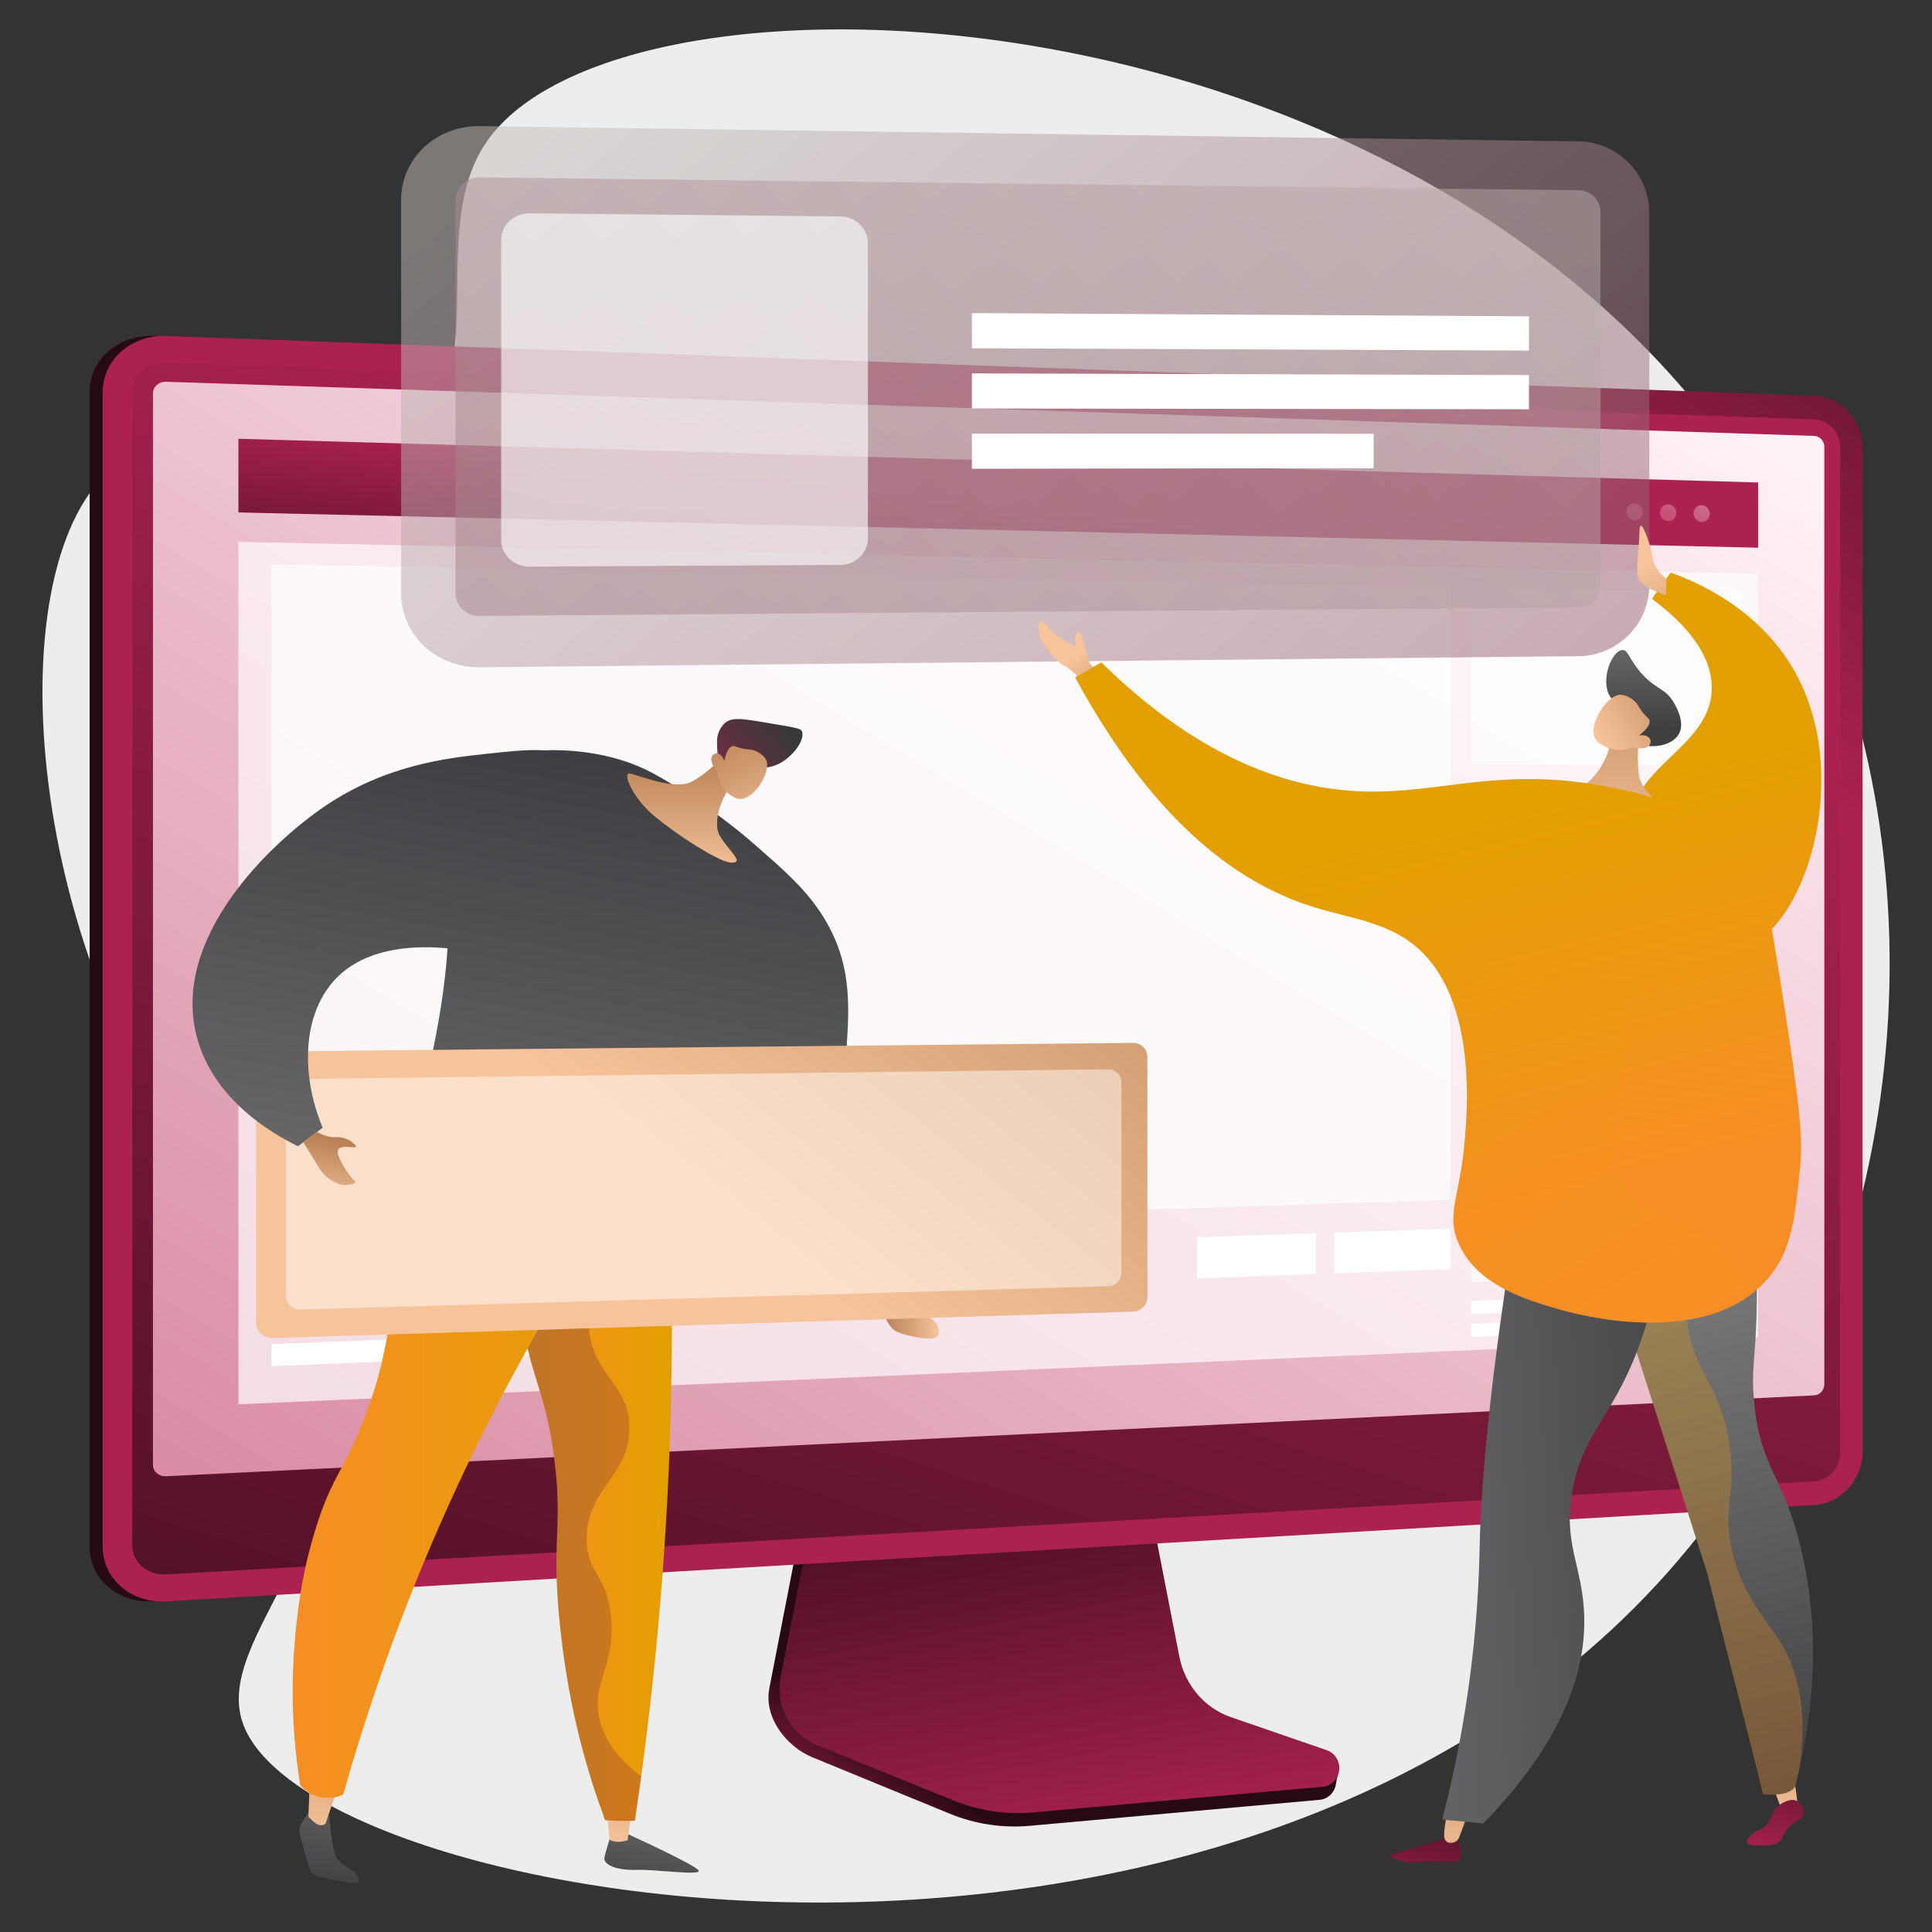 <?xml version="1.0" encoding="utf-8"?>
<!-- Generator: Adobe Illustrator 23.1.0, SVG Export Plug-In . SVG Version: 6.00 Build 0)  -->
<svg version="1.1" id="Illustration" xmlns="http://www.w3.org/2000/svg" xmlns:xlink="http://www.w3.org/1999/xlink" x="0px"
	 y="0px" viewBox="0 0 3000 3000" style="enable-background:new 0 0 3000 3000;" xml:space="preserve">
<rect x="0" y="0" width="3000" height="3000" fill="#333333" stroke="none"/>
<style type="text/css">
	.st0{fill:#EDEDED;}
	.st1{fill:url(#SVGID_1_);}
	.st2{fill:url(#SVGID_2_);}
	.st3{fill:url(#SVGID_3_);}
	.st4{fill:url(#SVGID_4_);}
	.st5{fill:url(#SVGID_5_);}
	.st6{fill:url(#SVGID_6_);}
	.st7{opacity:0.68;fill:#FFFFFF;}
	.st8{fill:url(#SVGID_7_);}
	.st9{fill:url(#SVGID_8_);}
	.st10{fill:url(#SVGID_9_);}
	.st11{fill:url(#SVGID_10_);}
	.st12{fill:#FFFFFF;}
	.st13{opacity:0.5;fill:url(#SVGID_11_);}
	.st14{opacity:0.5;fill:url(#SVGID_12_);}
	.st15{opacity:0.61;fill:#FFFFFF;}
	.st16{fill:url(#SVGID_13_);}
	.st17{fill:url(#SVGID_14_);}
	.st18{fill:url(#SVGID_15_);}
	.st19{fill:url(#SVGID_16_);}
	.st20{fill:url(#SVGID_17_);}
	.st21{fill:url(#SVGID_18_);}
	.st22{fill:url(#SVGID_19_);}
	.st23{fill:url(#SVGID_20_);}
	.st24{fill:url(#SVGID_21_);}
	.st25{fill:url(#SVGID_22_);}
	.st26{fill:url(#SVGID_23_);}
	.st27{opacity:0.3;fill:url(#SVGID_24_);}
	.st28{fill:url(#SVGID_25_);}
	.st29{fill:url(#SVGID_26_);}
	.st30{opacity:0.3;}
	.st31{fill:url(#SVGID_27_);}
	.st32{fill:url(#SVGID_28_);}
	.st33{fill:url(#SVGID_29_);}
	.st34{fill:url(#SVGID_30_);}
	.st35{fill:url(#SVGID_31_);}
	.st36{fill:url(#SVGID_32_);}
	.st37{opacity:0.3;fill:url(#SVGID_33_);}
	.st38{fill:url(#SVGID_34_);}
	.st39{fill:url(#SVGID_35_);}
	.st40{fill:url(#SVGID_36_);}
	.st41{fill:url(#SVGID_37_);}
	.st42{fill:url(#SVGID_38_);}
	.st43{fill:url(#SVGID_39_);}
	.st44{fill:url(#SVGID_40_);}
	.st45{opacity:0.48;fill:#FFFFFF;}
	.st46{fill:url(#SVGID_41_);}
	.st47{fill:url(#SVGID_42_);}
</style>
<g>
	<path class="st0" d="M755.4,220.5C659,361,772,588.6,629.1,694.2C489.9,797,319,628.5,187.9,717c-194.5,131.3-159,732,125.4,1105.2
		c85.5,112.2,157,155.9,188.7,282.9c68,272.6-170.9,434.7-125.4,569.5c102.4,303.5,1676.4,558.2,2308-354
		c295-426.1,339.1-1041.3,75.6-1508.6C2283.8-32.3,971.5-94.6,755.4,220.5z"/>
	<g>
		<linearGradient id="SVGID_1_" gradientUnits="userSpaceOnUse" x1="424.705" y1="1543.045" x2="878.534" y2="1495.63">
			<stop  offset="3.597000e-03" style="stop-color:#260912"/>
			<stop  offset="1" style="stop-color:#AB2250"/>
		</linearGradient>
		<path class="st1" d="M237.7,2486.6c-54.2,3.2-98.5-34.7-98.5-84.5V608.4c0-49.8,44.3-88.6,98.5-86.7l2559.1,92.9
			c41.5,1.5,75.1,37.9,75.1,81.1v1558.5c0,43.2-33.6,80.4-75.1,82.8L237.7,2486.6z"/>
		<linearGradient id="SVGID_2_" gradientUnits="userSpaceOnUse" x1="1392.13" y1="2929.515" x2="1488.283" y2="2791.782">
			<stop  offset="0" style="stop-color:#AB2250"/>
			<stop  offset="0.996" style="stop-color:#260912"/>
		</linearGradient>
		<path class="st2" d="M1906.2,2685.1c-40.9-14.2-71.5-50.7-80.1-95.4l-59.5-309.1l-509.3,19l-62.7,322.1
			c-8.8,45.1,26.4,90.4,66.8,107l213.1,87.5c39.6,16.3,82.2,22.7,124.6,18.9l450.3-40.4c13.2-1.2,23.7-12,25.3-26
			c1.5-13.9,10.8-29.6-1.8-33.9L1906.2,2685.1z"/>
		<linearGradient id="SVGID_3_" gradientUnits="userSpaceOnUse" x1="1683.201" y1="2894.207" x2="1536.041" y2="2095.341">
			<stop  offset="0" style="stop-color:#AB2250"/>
			<stop  offset="0.996" style="stop-color:#260912"/>
		</linearGradient>
		<path class="st3" d="M1911.2,2666.3c-40.9-14.1-71.4-50-80-94.2l-59.5-305.3l-496.9,18.8l-62.6,318
			c-8.8,44.5,14.4,89.2,54.9,105.6l212.9,86.4c39.6,16.1,82.1,22.5,124.4,18.7l449.8-39.9c13.1-1.2,23.7-11.9,25.2-25.6
			c1.5-13.8-6.4-26.7-18.9-31L1911.2,2666.3z"/>
		<g>
			<g>
				<linearGradient id="SVGID_4_" gradientUnits="userSpaceOnUse" x1="2046.222" y1="688.886" x2="2782.655" y2="-362.172">
					<stop  offset="0" style="stop-color:#AB2250"/>
					<stop  offset="0.996" style="stop-color:#260912"/>
				</linearGradient>
				<path class="st4" d="M258,2486.6c-54.2,3.2-98.5-34.7-98.5-84.5V608.4c0-49.8,44.3-88.6,98.5-86.7l2559.1,92.9
					c41.5,1.5,75.1,37.9,75.1,81.1v1558.5c0,43.2-33.6,80.4-75.1,82.8L258,2486.6z"/>
				<linearGradient id="SVGID_5_" gradientUnits="userSpaceOnUse" x1="1726.367" y1="813.683" x2="805.188" y2="3739.475">
					<stop  offset="0" style="stop-color:#AB2250"/>
					<stop  offset="0.996" style="stop-color:#260912"/>
				</linearGradient>
				<path class="st5" d="M2817.1,651.2L258,563.5c-29-1-52.6,19.7-52.6,46.3v1395.5v394.2c0,26.6,23.6,46.8,52.6,45.2l2559.1-144.4
					c22.2-1.3,40.2-21.1,40.2-44.3V1900V694.6C2857.3,671.4,2839.3,652,2817.1,651.2z"/>
				<linearGradient id="SVGID_6_" gradientUnits="userSpaceOnUse" x1="2172.471" y1="324.917" x2="-8.538" y2="3936.483">
					<stop  offset="0" style="stop-color:#FFF2F6"/>
					<stop  offset="1" style="stop-color:#C45276"/>
				</linearGradient>
				<path class="st6" d="M258,2292.3c-11.3,0.6-20.5-7.4-20.5-17.8V610.9c0-10.3,9.2-18.5,20.5-18.1l2559.1,84.1
					c8.7,0.3,15.7,7.9,15.7,16.9v1455.7c0,9-7,16.8-15.7,17.2L258,2292.3z"/>
			</g>
			<g>
				<polygon class="st7" points="2730,2077 370.2,2180.6 370.2,841.4 2730,891 				"/>
				<linearGradient id="SVGID_7_" gradientUnits="userSpaceOnUse" x1="1548.253" y1="781.073" x2="1497.294" y2="1202.894">
					<stop  offset="0" style="stop-color:#AB2250"/>
					<stop  offset="0.996" style="stop-color:#260912"/>
				</linearGradient>
				<polygon class="st8" points="2730,850.5 370.2,795.7 370.2,681.3 2730,749.2 				"/>
				<g>
					<linearGradient id="SVGID_8_" gradientUnits="userSpaceOnUse" x1="2651.083" y1="555.344" x2="2545.9" y2="778.084">
						<stop  offset="0" style="stop-color:#FFF2F6"/>
						<stop  offset="1" style="stop-color:#C45276"/>
					</linearGradient>
					<path class="st9" d="M2550.7,795.2c0,7.2-5.7,13-12.7,12.8c-7-0.2-12.7-6.2-12.7-13.4c0-7.2,5.7-13,12.7-12.8
						C2545,781.9,2550.7,787.9,2550.7,795.2z"/>
					<linearGradient id="SVGID_9_" gradientUnits="userSpaceOnUse" x1="2693.341" y1="577.961" x2="2588.504" y2="799.97">
						<stop  offset="0" style="stop-color:#FFF2F6"/>
						<stop  offset="1" style="stop-color:#C45276"/>
					</linearGradient>
					<path class="st10" d="M2603,796.5c0,7.2-5.7,12.9-12.7,12.7c-7-0.2-12.7-6.2-12.7-13.4c0-7.2,5.7-12.9,12.7-12.7
						C2597.3,783.3,2603,789.3,2603,796.5z"/>
					<linearGradient id="SVGID_10_" gradientUnits="userSpaceOnUse" x1="2735.371" y1="600.429" x2="2630.876" y2="821.713">
						<stop  offset="0" style="stop-color:#FFF2F6"/>
						<stop  offset="1" style="stop-color:#C45276"/>
					</linearGradient>
					<path class="st11" d="M2654.9,797.9c0,7.2-5.6,12.9-12.6,12.7c-7-0.2-12.6-6.2-12.6-13.4c0-7.2,5.6-12.9,12.6-12.7
						C2649.3,784.7,2654.9,790.7,2654.9,797.9z"/>
				</g>
				<g>
					<polygon class="st7" points="2252.4,1863.3 421.7,1920.8 421.7,876.2 2252.4,911.7 					"/>
				</g>
				<g>
					<g>
						<polygon class="st7" points="2704.7,1188.3 2284.4,1186.3 2284.4,912.3 2704.7,920.4 						"/>
					</g>
					<polygon class="st12" points="2704.7,1237.4 2284.4,1236.5 2284.4,1216 2704.7,1217.3 					"/>
					<polygon class="st12" points="2548.3,1272 2284.4,1272 2284.4,1251.5 2548.3,1251.8 					"/>
				</g>
				<g>
					<g>
						<polygon class="st7" points="2704.7,1581.3 2284.4,1588.3 2284.4,1314.3 2704.7,1313.4 						"/>
					</g>
					<polygon class="st12" points="2704.7,1630.4 2284.4,1638.5 2284.4,1618 2704.7,1610.3 					"/>
					<polygon class="st12" points="2548.3,1668.4 2284.4,1674 2284.4,1653.5 2548.3,1648.1 					"/>
				</g>
				<g>
					<g>
						<polygon class="st7" points="2704.7,1974.3 2284.4,1990.4 2284.4,1716.3 2704.7,1706.4 						"/>
					</g>
					<polygon class="st12" points="2704.7,2023.4 2284.4,2040.6 2284.4,2020 2704.7,2003.3 					"/>
					<polygon class="st12" points="2548.3,2064.7 2284.4,2076 2284.4,2055.5 2548.3,2044.5 					"/>
				</g>
				<g>
					<polygon class="st12" points="1688.6,1991.4 421.7,2038.4 421.7,1969.8 1688.6,1927 					"/>
					<polygon class="st12" points="2252.4,1970.5 2071.6,1977.2 2071.6,1914 2252.4,1907.9 					"/>
					<polygon class="st12" points="2043.7,1978.2 1858.9,1985.1 1858.9,1921.2 2043.7,1915 					"/>
					<polygon class="st12" points="1001.3,2097.6 421.7,2121.4 421.7,2087.1 1001.3,2064.2 					"/>
				</g>
			</g>
		</g>
	</g>
	<g>
		<g>
			<g>
				<linearGradient id="SVGID_11_" gradientUnits="userSpaceOnUse" x1="1087.336" y1="17.783" x2="2447.929" y2="1657.848">
					<stop  offset="3.597120e-03" style="stop-color:#C4BDBA"/>
					<stop  offset="1" style="stop-color:#854157"/>
				</linearGradient>
				<path class="st13" d="M2451.4,219.6L744.9,195.8c-67.3-0.9-122,50.1-122,113.9v612.1c0,63.9,54.7,115.1,122,114.4l1706.5-17.3
					c60.6-0.6,109.6-50,109.6-110.3V330.3C2561,270,2512,220.4,2451.4,219.6z"/>
				<linearGradient id="SVGID_12_" gradientUnits="userSpaceOnUse" x1="2584.161" y1="-449.962" x2="-708.665" y2="3082.744">
					<stop  offset="3.597120e-03" style="stop-color:#C4BDBA"/>
					<stop  offset="1" style="stop-color:#854157"/>
				</linearGradient>
				<path class="st14" d="M744.9,956.5c-20.7,0.2-37.5-15.7-37.5-35.3V310.6c0-19.6,16.8-35.4,37.5-35.1l1706.5,19.9
					c18.7,0.2,33.9,15.5,33.9,34.2v579.5c0,18.6-15.2,33.9-33.9,34L744.9,956.5z"/>
			</g>
			<path class="st15" d="M1305,336.1l-482.8-4.9c-24.3-0.2-44,18.3-44,41.4v465.8c0,23.1,19.7,41.7,44,41.5l482.8-2.7
				c23.6-0.1,42.7-18.7,42.7-41.4V377.6C1347.6,354.9,1328.5,336.3,1305,336.1z"/>
			<polygon class="st12" points="2374.2,544.4 1509.2,540.8 1509.2,486.2 2374.2,491.2 			"/>
			<polygon class="st12" points="2374.2,635.5 1509.2,634.3 1509.2,579.8 2374.2,582.4 			"/>
			<polygon class="st12" points="2133,727 1509.2,727.9 1509.2,673.3 2133,673.5 			"/>
		</g>
		<g>
			<linearGradient id="SVGID_13_" gradientUnits="userSpaceOnUse" x1="2665.777" y1="1180.009" x2="2807.882" y2="1758.953">
				<stop  offset="0" style="stop-color:#E39F00"/>
				<stop  offset="0.996" style="stop-color:#F78E25"/>
			</linearGradient>
			<path class="st16" d="M2594.1,889.1c-9.7,13.6-19.4,27.1-29.1,40.7c42.6,31.7,93.9,80.5,93,139.6
				c-1.3,89.2-120.3,118.1-127.9,209.3c-7.7,92.4,102.5,205.8,174.5,191.9c91.7-17.7,173.2-252.3,87.2-418.7
				C2737.2,946,2632.8,902.9,2594.1,889.1z"/>
			<linearGradient id="SVGID_14_" gradientUnits="userSpaceOnUse" x1="2663.434" y1="1092.831" x2="2556.822" y2="877.669">
				<stop  offset="3.597000e-03" style="stop-color:#B37A4E"/>
				<stop  offset="1" style="stop-color:#F6C39A"/>
			</linearGradient>
			<path class="st17" d="M2587.1,924.7c0,0-31.3-10.8-40.4-21.4c-9.1-10.6-1.4-47.5-1-76.9c0.4-29.4,13.9,13.2,17,22.8
				c3.1,9.6,0.9,32,24.9,49.4L2587.1,924.7z"/>
			
				<linearGradient id="SVGID_15_" gradientUnits="userSpaceOnUse" x1="1366.96" y1="1094.82" x2="1353.329" y2="931.235" gradientTransform="matrix(0.999 5.370000e-02 -5.370000e-02 0.999 1247.154 -37.322)">
				<stop  offset="0" style="stop-color:#404040"/>
				<stop  offset="1" style="stop-color:#737373"/>
			</linearGradient>
			<path class="st18" d="M2514.3,1104.7c-11.3-22.3-16-22.2-18.8-34c-6.3-26.8,10-60.9,23.9-61.4c8.9-0.3,9.7,13.6,28.6,35.3
				c23.2,26.6,37.3,23.1,50.9,46.1c3.2,5.4,17.6,29.7,8.7,47.8c-11.3,23.1-55.8,26.8-74.4,8.9
				C2524.5,1139,2528.2,1132.1,2514.3,1104.7z"/>
			
				<linearGradient id="SVGID_16_" gradientUnits="userSpaceOnUse" x1="1318.42" y1="853.646" x2="1331.45" y2="1335.74" gradientTransform="matrix(0.999 5.370000e-02 -5.370000e-02 0.999 1247.154 -37.322)">
				<stop  offset="3.597000e-03" style="stop-color:#B37A4E"/>
				<stop  offset="1" style="stop-color:#F6C39A"/>
			</linearGradient>
			<path class="st19" d="M2547.6,1128.7c0,0-7.9,42.4-2.3,76.9c5.1,31.2,62.8,63.5,73.9,72.8c11.1,9.3-29.3,19.4-66.4,14.5
				c-37.1-4.8-138.6-37.3-154-55.4c-15.4-18.1,18-9.2,46-12.6c28.1-3.4,54.9-50.5,55.7-74.5
				C2501.4,1126.4,2547.6,1128.7,2547.6,1128.7z"/>
			<g>
				
					<linearGradient id="SVGID_17_" gradientUnits="userSpaceOnUse" x1="519.545" y1="919.063" x2="648.115" y2="1054.582" gradientTransform="matrix(-0.966 -0.258 -0.258 0.966 3382.924 298.837)">
					<stop  offset="3.597000e-03" style="stop-color:#B37A4E"/>
					<stop  offset="1" style="stop-color:#F6C39A"/>
				</linearGradient>
				<path class="st20" d="M2535.5,1160.4c0,0-28.4,12.5-53.5-7.6c-22.5-18,11-73.3,33.8-74c7.6-0.2,18.8,5.2,25.4,13.2
					c3.9,4.7,4.1,7.9,10.6,15.5c6,7,8.6,7.6,9.5,11c1.1,4.3-0.8,11.4-16.2,23.6c7.7-1.4,14.3,0.6,16.9,5.1c0.4,0.7,1.3,2.9,1,5.2
					C2562.1,1160.8,2551.2,1164.7,2535.5,1160.4z"/>
			</g>
			<linearGradient id="SVGID_18_" gradientUnits="userSpaceOnUse" x1="1747.242" y1="1149.707" x2="1667.767" y2="1021.773">
				<stop  offset="3.597000e-03" style="stop-color:#B37A4E"/>
				<stop  offset="1" style="stop-color:#F6C39A"/>
			</linearGradient>
			<path class="st21" d="M1708.7,1039.3c0,0-17,3.4-22.8-29.4c-4.5-25.7-10.4-32.8-14.6-26.5c-4.2,6.3-0.1,20.6-0.1,20.6
				s-27.1-10.5-43.9-30.9c-16.8-20.4-15.4,1.2-13.2,13.6c2.2,12.3,29,43.7,39.4,47.7c10.4,4,32.4,29.7,32.4,29.7L1708.7,1039.3z"/>
			
				<linearGradient id="SVGID_19_" gradientUnits="userSpaceOnUse" x1="1079.825" y1="2991.714" x2="993.43" y2="2706.842" gradientTransform="matrix(-1 1.380000e-02 1.380000e-02 1 3218.713 -10.014)">
				<stop  offset="0" style="stop-color:#AB2250"/>
				<stop  offset="0.996" style="stop-color:#260912"/>
			</linearGradient>
			<path class="st22" d="M2262.6,2857.1c8.8,18,6.4,25.8,4.2,29.2c-6.5,10-22,0.6-62.5,5.4c-4.8,0.6-13.8,1.8-25.2-0.9
				c-9.7-2.3-21.1-7.5-20.7-10.1c0.2-0.9,1.9-1.3,2.6-1.5c11.3-2.4,81.7-24,81.7-24L2262.6,2857.1z"/>
			
				<linearGradient id="SVGID_20_" gradientUnits="userSpaceOnUse" x1="-432.41" y1="2385.021" x2="-432.41" y2="1927.389" gradientTransform="matrix(-0.982 -0.19 -0.19 0.982 2266.67 514.193)">
				<stop  offset="0" style="stop-color:#F6C39A"/>
				<stop  offset="0.996" style="stop-color:#B37A4E"/>
			</linearGradient>
			<path class="st23" d="M2277.8,2821l-11.9,31.8c-1.8,4.9-6.3,8.3-11.5,8.7c-5.3,0.4-11-1.1-11.8-9.3c-1-11.1,4.9-39.3,4.9-39.3
				L2277.8,2821z"/>
			
				<linearGradient id="SVGID_21_" gradientUnits="userSpaceOnUse" x1="485.542" y1="2876.209" x2="485.542" y2="2418.539" gradientTransform="matrix(-1 1.380000e-02 1.380000e-02 1 3218.713 -10.014)">
				<stop  offset="0" style="stop-color:#F6C39A"/>
				<stop  offset="0.996" style="stop-color:#B37A4E"/>
			</linearGradient>
			<polygon class="st24" points="2750.9,2767.9 2767.9,2814.3 2792.6,2810.4 2786.9,2767.4 			"/>
			
				<linearGradient id="SVGID_22_" gradientUnits="userSpaceOnUse" x1="517.362" y1="2893.508" x2="430.968" y2="2608.642" gradientTransform="matrix(-1 1.380000e-02 1.380000e-02 1 3218.713 -10.014)">
				<stop  offset="0" style="stop-color:#AB2250"/>
				<stop  offset="0.996" style="stop-color:#260912"/>
			</linearGradient>
			<path class="st25" d="M2775.6,2839.9c12-14.2,22.6-12.9,24.8-22.7c1.7-7.7-3-17.1-10.1-20.6c-9.9-5-22,2.8-24.7,4.6
				c-18.5,12-13.5,30.8-30.9,39c-3.5,1.6-9.1,3.4-14.9,8.9c-2.5,2.3-8.7,8.1-7.2,12.1c1.7,4.6,12.7,4.4,23.1,4.3
				c12.5-0.2,18.8-0.3,24.8-4C2768.9,2856.2,2766.4,2850.8,2775.6,2839.9z"/>
			
				<linearGradient id="SVGID_23_" gradientUnits="userSpaceOnUse" x1="1973.068" y1="2248.975" x2="1931.038" y2="3194.644" gradientTransform="matrix(-0.977 0.215 0.215 0.977 4057.48 -700.878)">
				<stop  offset="0" style="stop-color:#7D7D7D"/>
				<stop  offset="1" style="stop-color:#3D3C40"/>
			</linearGradient>
			<path class="st26" d="M2712,1798.7c14.4,92.8,17.4,173.9,15.6,240.9c-1.9,72.1-8.3,85.6-4.1,134.4c9.2,106.2,45.6,115,73.4,231.9
				c30.7,129,15.1,239,8.7,281c-5.6,36.7-12.9,66.9-18.7,88c-10,12.6-29,12-49,11.6c-28.8-116.9-58-226.5-86.8-343.4
				c-55.5-173.6-111-347.2-166.5-520.8C2560.4,1881.1,2636.2,1839.9,2712,1798.7z"/>
			
				<linearGradient id="SVGID_24_" gradientUnits="userSpaceOnUse" x1="1973.068" y1="2248.975" x2="1931.038" y2="3194.644" gradientTransform="matrix(-0.977 0.215 0.215 0.977 4057.48 -700.878)">
				<stop  offset="0" style="stop-color:#E39F00"/>
				<stop  offset="0.996" style="stop-color:#F78E25"/>
			</linearGradient>
			<path class="st27" d="M2737.9,2786.4c-28.8-116.9-58-226.5-86.8-343.4c-55.5-173.6-111-347.2-166.5-520.8
				c75.8-41.2,151.6-82.4,227.4-123.6c1,6.1,1.7,12.1,2.6,18.1c-95.1,119-103,200.9-92.1,253.8c13.2,64.2,54.2,89.6,64.5,184.2
				c7.3,67.7-10.6,83.1,0.5,143.3c14.2,77.6,55.5,115.1,80,156.9c23.6,40.4,40.5,100.8,26.2,193.6c-2.3,9.7-4.6,18.5-6.7,26
				C2776.9,2787.5,2757.9,2786.8,2737.9,2786.4z"/>
			
				<linearGradient id="SVGID_25_" gradientUnits="userSpaceOnUse" x1="1412.097" y1="2329.572" x2="479.686" y2="2287.189" gradientTransform="matrix(-1 1.380000e-02 1.380000e-02 1 3218.713 -10.014)">
				<stop  offset="0" style="stop-color:#7D7D7D"/>
				<stop  offset="1" style="stop-color:#3D3C40"/>
			</linearGradient>
			<path class="st28" d="M2580,1911.5c-1.8,44.5-9.2,111.8-38.1,187.1c-38.8,100.9-81.3,125-98.9,209.3
				c-18.4,88,15.3,122.5,17,203.6c1.6,75.9-25,184.5-156.6,319.8c-21.3-1.9-42.6-3.9-64-5.8c17.1-65.6,39.8-167.9,51.3-296
				c5.7-64.1,6.5-111,6.9-128.5c2.4-106.4,17.6-287.4,74-613.9C2441,1828.6,2510.5,1870.1,2580,1911.5z"/>
			<linearGradient id="SVGID_26_" gradientUnits="userSpaceOnUse" x1="2221.967" y1="1288.945" x2="2364.072" y2="1867.887">
				<stop  offset="0" style="stop-color:#E39F00"/>
				<stop  offset="0.996" style="stop-color:#F78E25"/>
			</linearGradient>
			<path class="st29" d="M1669.5,1051.9c13.6-7.8,27.1-15.5,40.7-23.3c150.2,147.7,281.1,188.4,373.2,198.1
				c139.1,14.7,236.2-41.8,421.7-3.3c58.4,12.1,160.3,34.7,216.8,118c14.8,21.9,20.1,38.4,44.8,195.4
				c31.5,200.7,32.6,235.7,28.2,278.9c-8.1,79.1-13.1,127-49.5,169.4c-96.8,112.6-302.6,54.5-328.4,46.9
				c-47.7-14.1-121.7-36.1-151.1-99c-21.8-46.7,1.6-74.2,8.9-165.1c3.7-45.8,15.2-188.9-52.8-274.1
				c-48.8-61.2-116.8-64.9-183.2-85.7C1933.5,1375.3,1798,1288.9,1669.5,1051.9z"/>
			<g class="st30">
				<linearGradient id="SVGID_27_" gradientUnits="userSpaceOnUse" x1="2081.691" y1="1284.397" x2="2616.688" y2="2098.523">
					<stop  offset="0" style="stop-color:#E39F00"/>
					<stop  offset="0.996" style="stop-color:#F78E25"/>
				</linearGradient>
				<path class="st31" d="M2658.4,1931.5c-56.6-51-90-35.4-124.4-75.9c-79.7-93.7,38.9-247.8-31-321.7c-56-59.2-162.9,6.9-224-63.2
					c-40.5-46.5-4-87.7-40-135.8c-57-76.2-184.7-21.6-351.8-69.4c-39.3-11.3-74.2-26.3-104.6-42.6c91.8,111.8,181.6,162,256.2,185.4
					c66.5,20.8,134.4,24.5,183.2,85.7c68,85.1,56.5,228.3,52.8,274.1c-7.3,90.9-30.7,118.4-8.9,165.1c29.4,63,103.5,84.9,151.1,99
					c23.6,7,197.5,56,301.2-21.6C2704.1,1982.9,2684.9,1955.4,2658.4,1931.5z"/>
			</g>
		</g>
	</g>
	<g>
		
			<linearGradient id="SVGID_28_" gradientUnits="userSpaceOnUse" x1="-275.315" y1="2681.539" x2="-248.938" y2="3017.246" gradientTransform="matrix(-1 0 0 1 753.199 0)">
			<stop  offset="0" style="stop-color:#7D7D7D"/>
			<stop  offset="1" style="stop-color:#38383B"/>
		</linearGradient>
		<path class="st32" d="M977.1,2849c0,0,106.2,48.3,107.9,56c1.7,7.7-68.3-2.6-96.9-1.5c-28.6,1.1-52.1-7.3-49.5-19.4
			c2.6-12.1,12.6-42.6,12.6-42.6L977.1,2849z"/>
		
			<linearGradient id="SVGID_29_" gradientUnits="userSpaceOnUse" x1="-207.22" y1="2868.439" x2="-212.016" y2="2520.751" gradientTransform="matrix(-1 0 0 1 753.199 0)">
			<stop  offset="0" style="stop-color:#F6C39A"/>
			<stop  offset="0.996" style="stop-color:#B37A4E"/>
		</linearGradient>
		<path class="st33" d="M981,2809.8l-6.5,47.8c0,0-16.8,6-28.1-1.1l-4.8-52.4L981,2809.8z"/>
		
			<linearGradient id="SVGID_30_" gradientUnits="userSpaceOnUse" x1="223.145" y1="2642.379" x2="249.522" y2="2978.079" gradientTransform="matrix(-1 0 0 1 753.199 0)">
			<stop  offset="0" style="stop-color:#7D7D7D"/>
			<stop  offset="1" style="stop-color:#38383B"/>
		</linearGradient>
		<path class="st34" d="M480.9,2810.9l-12.3,19.8c-3.5,5.5-4.5,12.2-2.8,18.5c4.3,16.5,12.9,48.6,16.7,57
			c5.1,11.4,73.8,18.2,73.8,18.2s6.1-8.6-8.1-19c-14.3-10.4-23.4-12.1-28.5-27.4c-5-15.4-8.4-58.8-8.4-58.8L480.9,2810.9z"/>
		
			<linearGradient id="SVGID_31_" gradientUnits="userSpaceOnUse" x1="249.596" y1="2862.139" x2="244.801" y2="2514.439" gradientTransform="matrix(-1 0 0 1 753.199 0)">
			<stop  offset="0" style="stop-color:#F6C39A"/>
			<stop  offset="0.996" style="stop-color:#B37A4E"/>
		</linearGradient>
		<path class="st35" d="M532.3,2760.6c-4.5,3.6-26.6,70.6-26.6,70.6s-7.1,9.1-20.7-4.3c-13.6-13.5-6.1-6-6.1-6l2.5-65.9
			L532.3,2760.6z"/>
		
			<linearGradient id="SVGID_32_" gradientUnits="userSpaceOnUse" x1="-290.198" y1="2305.189" x2="-33.125" y2="2305.189" gradientTransform="matrix(-1 0 0 1 753.199 0)">
			<stop  offset="0" style="stop-color:#E39F00"/>
			<stop  offset="0.996" style="stop-color:#F78E25"/>
		</linearGradient>
		<path class="st36" d="M1039.4,1849.4c5.6,142.6,5.8,297.5-2.4,463c-9.2,186.4-27.8,358.6-51.2,514.8c-8.7,0.3-17.8,0.3-27.4,0.1
			c-6.4-0.2-12.7-0.5-18.7-0.9c-12.1-32.4-26.5-75-39.3-125.8c-13.5-53.5-21.7-101.5-27.5-147.3c-20.4-161.5,3.5-175.6-13.1-295.3
			c-14.7-106-35.6-110.2-60.1-260.7c-26.6-163.3-6.8-187.8,2.8-196.7C843.5,1762.9,939.9,1788.5,1039.4,1849.4z"/>
		
			<linearGradient id="SVGID_33_" gradientUnits="userSpaceOnUse" x1="-290.199" y1="2305.2" x2="-33.126" y2="2305.2" gradientTransform="matrix(-1 0 0 1 753.199 0)">
			<stop  offset="0" style="stop-color:#AB2250"/>
			<stop  offset="0.996" style="stop-color:#383838"/>
		</linearGradient>
		<path class="st37" d="M802.5,1800.6c39.1-35.9,128.6-14.2,223.1,40.7c-108.7,117.5-120.6,193.7-107.5,243.1
			c14.7,55.9,59.5,72,59.3,133.1c-0.2,75.1-68,95-66.5,174.4c1,52.5,30.7,52,37.8,116.9c8.3,76.8-30.6,103.2-18,160.1
			c5.4,24.4,20.9,56.4,65,89.3c-3.2,23.3-6.4,46.4-9.8,69.1c-8.7,0.3-17.8,0.3-27.4,0.1c-6.4-0.2-12.7-0.5-18.7-0.9
			c-12.1-32.4-26.5-75-39.3-125.8c-13.5-53.5-21.7-101.5-27.5-147.3c-20.4-161.5,3.5-175.6-13.1-295.3
			c-14.7-106-35.6-110.2-60.1-260.7C773.1,1833.9,792.9,1809.4,802.5,1800.6z"/>
		
			<linearGradient id="SVGID_34_" gradientUnits="userSpaceOnUse" x1="-218.829" y1="2279.849" x2="298.686" y2="2279.849" gradientTransform="matrix(-1 0 0 1 753.199 0)">
			<stop  offset="0" style="stop-color:#E39F00"/>
			<stop  offset="0.996" style="stop-color:#F78E25"/>
		</linearGradient>
		<path class="st38" d="M972,1847c-93.6,137-194.6,307.5-284.9,511.5c-68.2,154.2-117.7,299-154.1,428c-4.9,2.3-16.5,6.8-31.3,4.9
			c-20.2-2.7-32.3-15.6-35.5-19.2c-14.8-92.5-13.2-170.8-8.1-227.4c3.2-36.2,8.9-96.5,32-170.9c25.8-83.4,43.6-88,77.3-176.2
			c35-91.5,26.5-114.4,60-228.9c13.8-47.1,36.8-117.1,74.8-200.9C792.2,1794.2,882.1,1820.6,972,1847z"/>
		<linearGradient id="SVGID_35_" gradientUnits="userSpaceOnUse" x1="935.878" y1="2258.885" x2="1126.509" y2="1179.842">
			<stop  offset="0" style="stop-color:#7D7D7D"/>
			<stop  offset="1" style="stop-color:#3D3C40"/>
		</linearGradient>
		<path class="st39" d="M1404.2,2020.8c-18,28-80,24.7-122.3,9.6c-99-35.4-162.3-161.2-167.9-261.4c-1.2-21.5-0.4-42.5-4.8-43.2
			c-11-1.6-39.1,128.4-61.2,238.6c-17.8,6.5-44.7,13.4-75.5,8.4c-50.4-8.3-56.4-39.5-112.7-59.9c-32.9-11.9-65.1-11.9-129.5-12
			c-72.7-0.1-74.7,8.9-88.7,2.4c0,0-3.5-1.9-6.4-4c-51.8-37.2,96.4-319.7,53.7-580.4c-4.7-29-12-58.7,4.2-87.7
			c41.8-75,207.1-85.5,309.5-36.2c28.1,13.5,75.1,43.1,117.1,74.3c16.8,12.5,34.2,26.4,52.4,42.3c44.1,38.6,74.9,65.4,100.2,102.7
			c102.1,150.2-15.9,275.4,76.7,467.6C1380.9,1947.8,1423.1,1991.5,1404.2,2020.8z"/>
		
			<linearGradient id="SVGID_36_" gradientUnits="userSpaceOnUse" x1="-306.9" y1="1360.503" x2="-306.9" y2="1152.787" gradientTransform="matrix(-1 0 0 1 753.199 0)">
			<stop  offset="0" style="stop-color:#F6C39A"/>
			<stop  offset="0.996" style="stop-color:#B37A4E"/>
		</linearGradient>
		<path class="st40" d="M1129.7,1167.8c0,0-26.6,30.2-55.2,45.8c-25.8,14.1-82.7-9.7-95.9-12.5c-13.2-2.8,2.6,32.7,27.5,57.1
			c24.8,24.4,107,80.3,129.1,81.3c22.2,0.9-3.6-18.5-17.2-41.1c-13.6-22.6,5.6-69.3,22.7-83.7
			C1158,1200.5,1129.7,1167.8,1129.7,1167.8z"/>
		
			<linearGradient id="SVGID_37_" gradientUnits="userSpaceOnUse" x1="-704.875" y1="2049.084" x2="-611.234" y2="2049.084" gradientTransform="matrix(-1 0 0 1 753.199 0)">
			<stop  offset="0" style="stop-color:#F6C39A"/>
			<stop  offset="0.996" style="stop-color:#B37A4E"/>
		</linearGradient>
		<path class="st41" d="M1364.4,2019.8c0,0,38.2,18.2,65.2,22.1c27,3.8,32.9,25.4,25.4,33.4c-7.5,7.9-50.5-0.8-64.9-8.8
			C1375.8,2058.3,1364.4,2019.8,1364.4,2019.8z"/>
		<g>
			
				<linearGradient id="SVGID_38_" gradientUnits="userSpaceOnUse" x1="-2111.087" y1="307.204" x2="-2199.295" y2="83.173" gradientTransform="matrix(-0.879 -0.477 -0.477 0.879 -681.831 -3.51)">
				<stop  offset="0" style="stop-color:#AB2250"/>
				<stop  offset="0.996" style="stop-color:#383838"/>
			</linearGradient>
			<path class="st42" d="M1190.8,1191.5c30.2-2.3,60.6-39.4,54.5-55.7c-1.8-4.6-5.7-5.4-64.7-15.1c-29.3-4.8-44-6.8-54.1,1.3
				c-6.2,4.9-11,13.8-12.5,22.1c-0.8,4.3-0.8,10.2-0.1,22c0.7,10.4,0.5,10,0.7,13.1c0.7,7.4,2.7,20.4,9.9,38.5c3-3.3,7-7.2,12-11.1
				c1.9-1.5,9.6-7.3,18.3-10.8C1169.7,1189.7,1181,1192.2,1190.8,1191.5z"/>
			
				<linearGradient id="SVGID_39_" gradientUnits="userSpaceOnUse" x1="-453.727" y1="1300.64" x2="-356.613" y2="1111.807" gradientTransform="matrix(-1 0 0 1 753.199 0)">
				<stop  offset="0" style="stop-color:#F6C39A"/>
				<stop  offset="0.996" style="stop-color:#B37A4E"/>
			</linearGradient>
			<path class="st43" d="M1113.4,1197.5c0,0,1.3,28.9,28.5,41.5c24.4,11.3,56.7-39.5,47.8-58.9c-3-6.5-12.2-13.5-21.6-15.7
				c-5.6-1.3-8.3-0.2-17.3-2.5c-8.3-2.1-10-4-13.2-3.4c-4,0.8-9.2,5.4-13,23.3c-2-7-6.4-11.7-11.2-12c-0.8,0-3,0.2-4.8,1.3
				C1102,1175.4,1103.3,1186.1,1113.4,1197.5z"/>
		</g>
		<g>
			<linearGradient id="SVGID_40_" gradientUnits="userSpaceOnUse" x1="1078.496" y1="1849.526" x2="1860.143" y2="858.511">
				<stop  offset="0" style="stop-color:#F6C39A"/>
				<stop  offset="0.996" style="stop-color:#B37A4E"/>
			</linearGradient>
			<path class="st44" d="M1759.6,1619.4L423,1632.7c-14,0.2-25.3,10.9-25.3,24.1v397.8c0,13.1,11.4,23.4,25.3,23.1l1336.5-41
				c12.3-0.3,22.2-10.6,22.2-22.8v-372.4C1781.8,1629.1,1771.9,1619.3,1759.6,1619.4z"/>
			<path class="st45" d="M1720.9,1660.4l-1254.1,14.9c-12.8,0.2-23.1,10-23.1,22v315.1c0,12,10.4,21.4,23.1,21.1l1254.1-36.2
				c11.3-0.3,20.4-9.6,20.4-20.9v-295.8C1741.3,1669.2,1732.2,1660.2,1720.9,1660.4z"/>
		</g>
		<linearGradient id="SVGID_41_" gradientUnits="userSpaceOnUse" x1="490.816" y1="2180.258" x2="681.447" y2="1101.216">
			<stop  offset="0" style="stop-color:#7D7D7D"/>
			<stop  offset="1" style="stop-color:#3D3C40"/>
		</linearGradient>
		<path class="st46" d="M462.7,1779.9c-40.8-20-128.8-71.2-155.9-165.5c-45.1-157,115.2-306.7,197.9-362.7
			c94.9-64.2,190.2-74.6,248.1-80.9c71.9-7.8,115.7-12.6,148.7,14.4c85.2,69.8,34,300-50.4,323.7c-27.6,7.8-38.1-12.4-95.9-26.4
			c-18.8-4.5-159.5-38.4-232.6,36c-51.2,52.1-57.7,145.4-21.6,232.6C488.3,1760.8,475.5,1770.3,462.7,1779.9z"/>
		<linearGradient id="SVGID_42_" gradientUnits="userSpaceOnUse" x1="498.999" y1="1874.902" x2="519.727" y2="1757.576">
			<stop  offset="0" style="stop-color:#F6C39A"/>
			<stop  offset="0.996" style="stop-color:#B37A4E"/>
		</linearGradient>
		<path class="st47" d="M470.9,1773.8l21.6-16.2c0,0,13.5,9.4,30.1,8.1c9-0.7,21,4.7,23.7,7.6c2.7,2.9,15.3,9.7-2.7,8
			c-18-1.8-20.9,3.2-18.4,12.2c2.5,9,17.5,34.2,25.2,39.6c7.6,5.4-14.3,9-23.2,5.7c-9-3.3-23.4-9.3-33.9-28.8
			C489.4,1802.8,470.9,1773.8,470.9,1773.8z"/>
	</g>
</g>
</svg>
